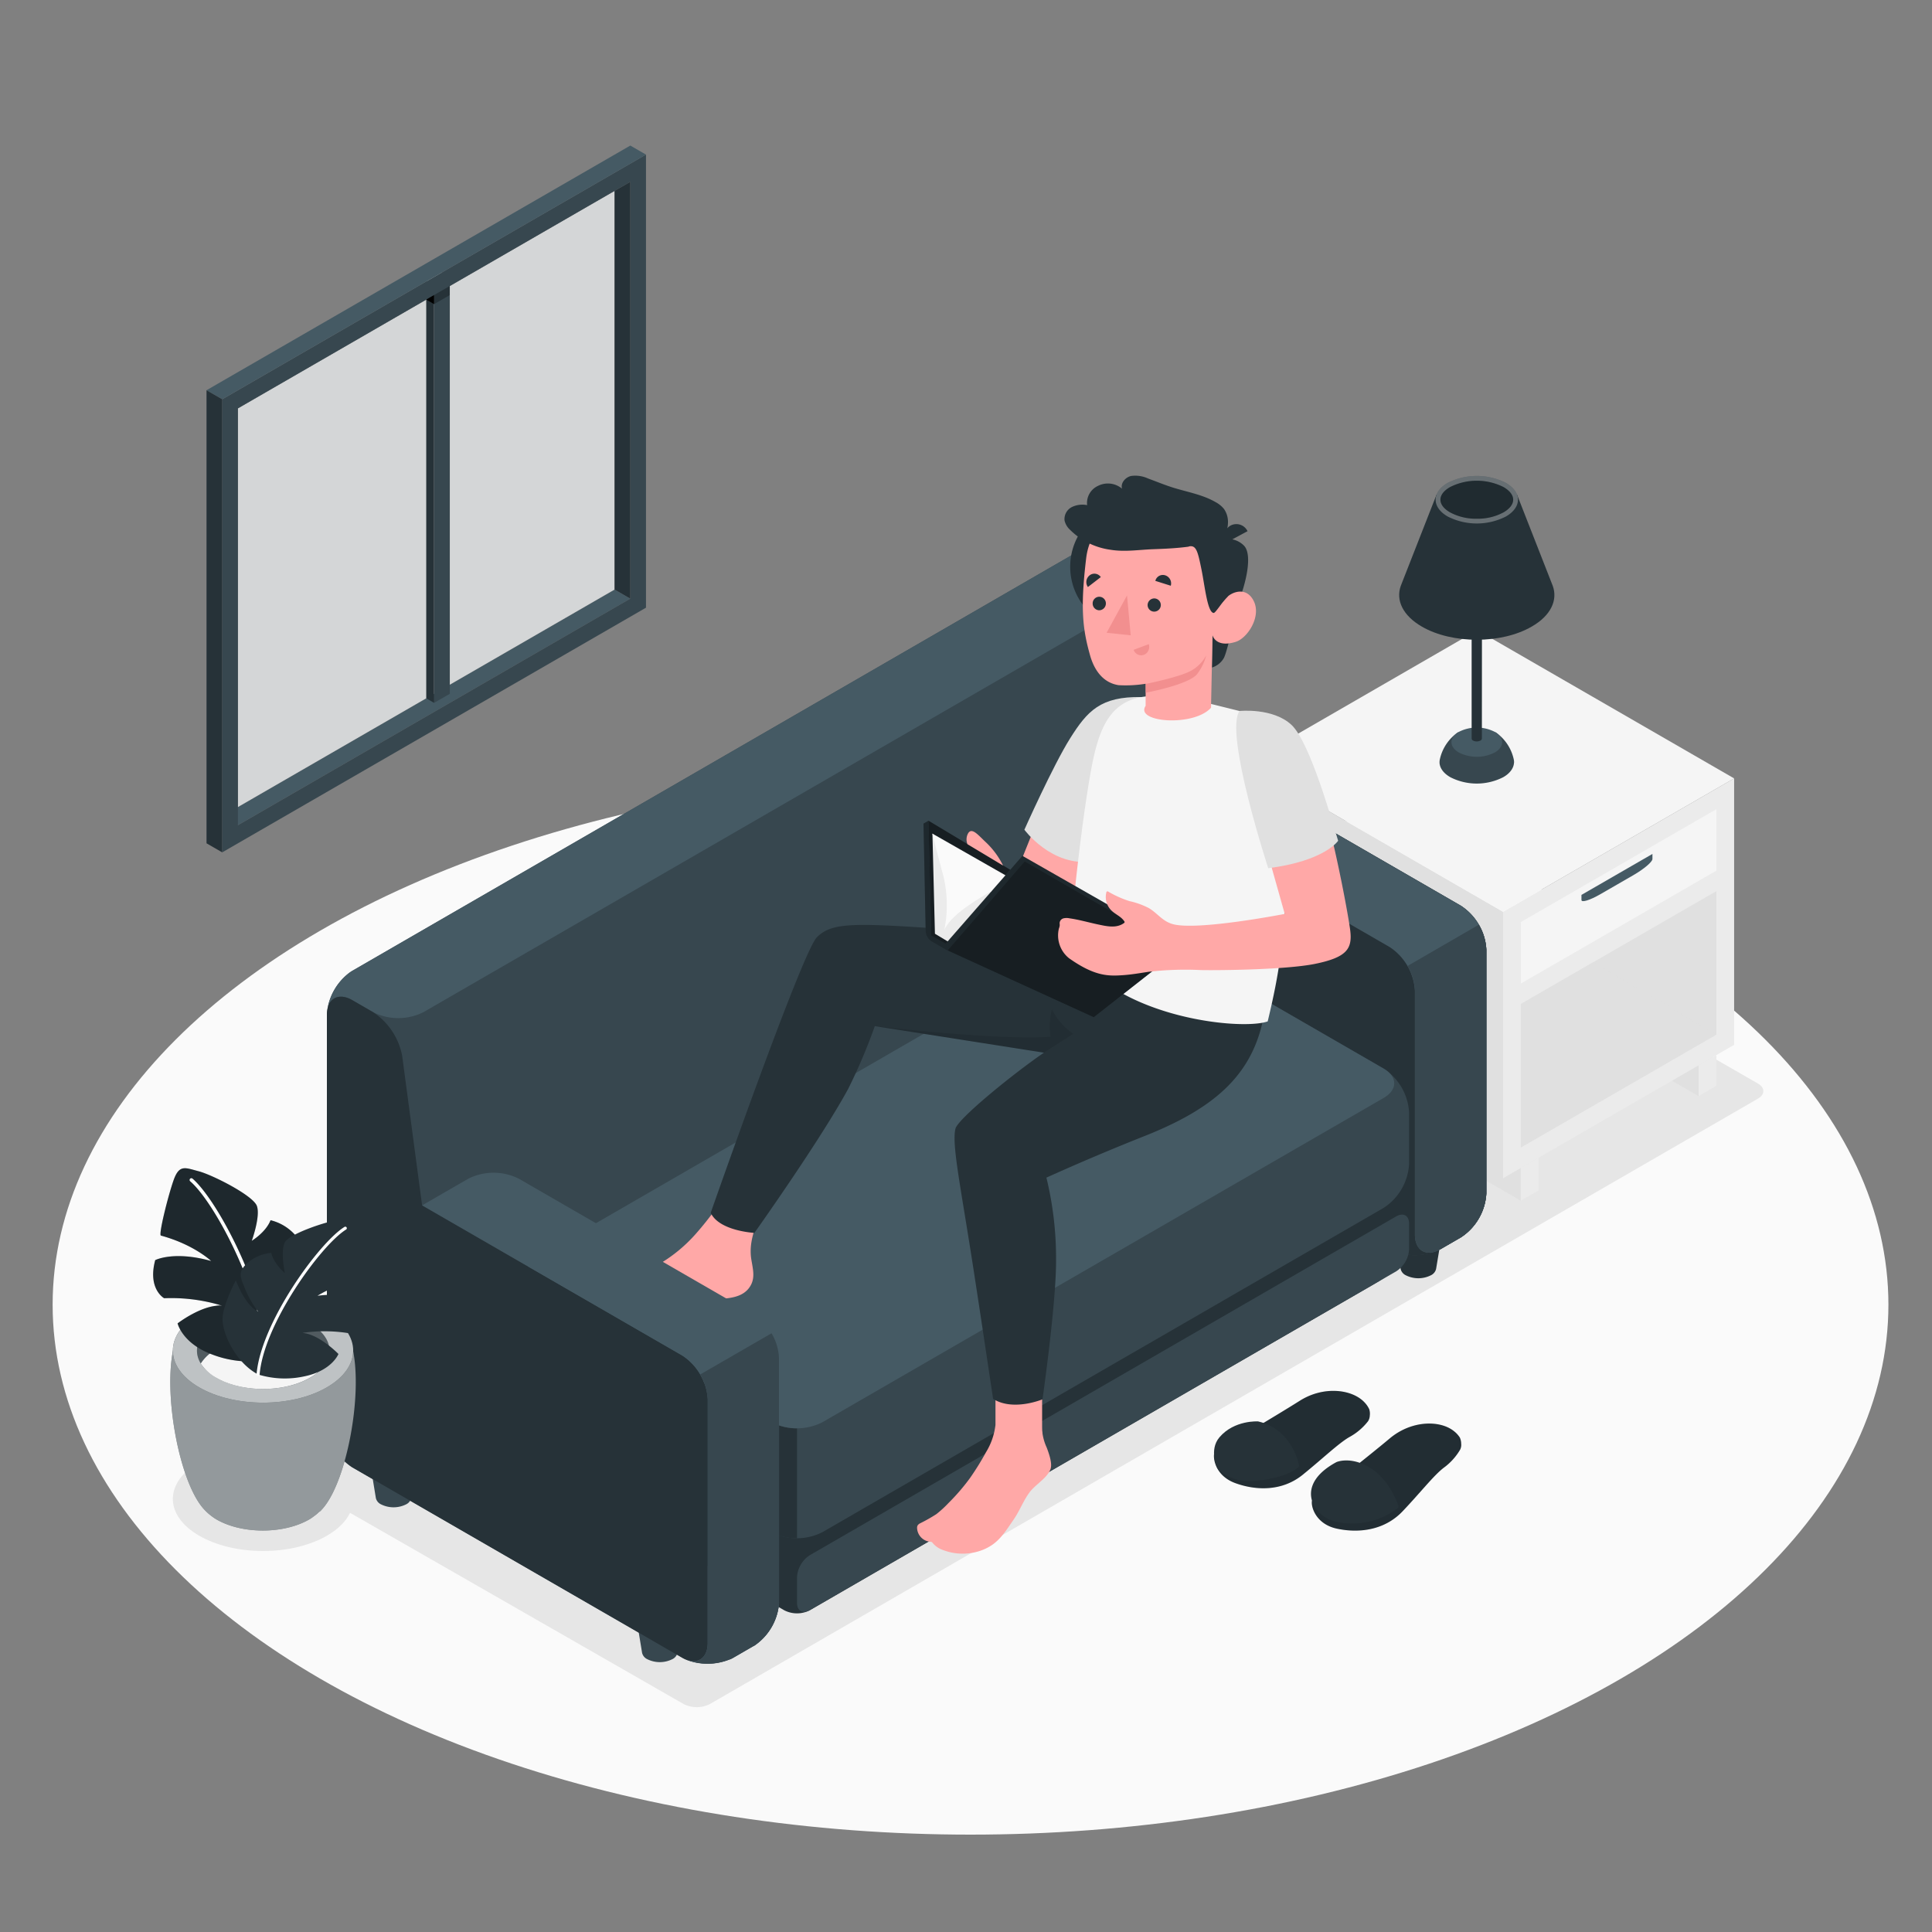 <svg xmlns="http://www.w3.org/2000/svg" viewBox="0 0 500 500"><rect x="0" y="0" width="500" height="500" fill="#808080" stroke="none"/><g id="freepik--Floor--inject-1--inject-5"><ellipse id="freepik--floor--inject-1--inject-5" cx="251.17" cy="337.65" rx="237.55" ry="137.15" style="fill:#fafafa"></ellipse></g><g id="freepik--Shadows--inject-1--inject-5"><path id="freepik--Shadow--inject-1--inject-5" d="M75.12,382.65,176.92,441a7.53,7.53,0,0,0,6.81,0L454.94,284.34c1.89-1.09,1.88-2.84,0-3.93L346.48,218.09a7.28,7.28,0,0,0-6.76.1L75.06,378.64C73.21,379.77,73.24,381.57,75.12,382.65Z" style="fill:#e6e6e6"></path><ellipse id="freepik--shadow--inject-1--inject-5" cx="68.08" cy="387.92" rx="23.35" ry="13.48" style="fill:#e6e6e6"></ellipse></g><g id="freepik--Window--inject-1--inject-5"><g id="freepik--window--inject-1--inject-5"><polygon points="57.51 211.21 61.57 213.56 163.12 154.93 159.06 152.58 57.51 211.21" style="fill:#455a64"></polygon><polygon points="159.06 152.58 61.57 208.87 61.57 105.68 159.06 49.39 159.06 152.58" style="fill:#263238"></polygon><g style="opacity:0.8"><polygon points="159.06 152.58 61.57 208.87 61.57 105.68 159.06 49.39 159.06 152.58" style="fill:#fff"></polygon></g><polygon points="112.34 74.02 112.34 181.9 116.41 179.56 116.41 71.68 112.34 74.02" style="fill:#37474f"></polygon><polygon points="110.31 72.84 112.34 74.02 112.34 181.9 110.31 180.72 110.31 72.84" style="fill:#263238"></polygon><polygon points="112.34 74.02 116.41 71.68 114.38 70.5 110.31 72.84 112.34 74.02" style="fill:#fafafa"></polygon><path d="M167.18,40,57.51,103.33V220.59l109.67-63.32Zm-4.06,114.92L61.57,213.56V105.68L163.12,47.05Z" style="fill:#37474f"></path><polygon points="163.12 154.93 159.06 152.58 159.06 49.39 163.12 47.05 163.12 154.93" style="fill:#263238"></polygon><polygon points="167.18 40.01 163.12 37.67 53.45 100.99 57.51 103.33 167.18 40.01" style="fill:#455a64"></polygon><polygon points="53.45 100.99 57.51 103.33 57.51 220.59 53.45 218.25 53.45 100.99" style="fill:#263238"></polygon><polygon points="112.34 76.36 116.4 74.02 116.4 76.37 112.34 78.71 112.34 76.36" style="fill:#263238"></polygon><polygon points="112.34 78.71 110.31 77.53 112.34 76.36 112.34 78.71"></polygon></g></g><g id="freepik--Slippers--inject-1--inject-5"><g id="freepik--slippers--inject-1--inject-5"><path d="M339.55,388.37c-.34,1.43.89,6.06,6.45,7.25s12.25.5,17-4.51,8-9.22,10.6-11.23a15.52,15.52,0,0,0,4.29-4.73,2.79,2.79,0,0,0,.26-1.51,4,4,0,0,0-.34-1.59,6.53,6.53,0,0,0-1.43-1.59c-3.61-3-11.07-2.94-16.72,1.81S339.55,388.37,339.55,388.37Z" style="fill:#263238"></path><path d="M339.55,388.37c-.34,1.43.89,6.06,6.45,7.25s12.25.5,17-4.51,8-9.22,10.6-11.23a15.52,15.52,0,0,0,4.29-4.73,2.79,2.79,0,0,0,.26-1.51,4,4,0,0,0-.34-1.59,6.53,6.53,0,0,0-1.43-1.59c-3.61-3-11.07-2.94-16.72,1.81S339.55,388.37,339.55,388.37Z" style="opacity:0.1"></path><path d="M345.87,378.39s3.54-1.6,8.54,1.37c4.73,2.82,6.91,8.25,7.47,9.86a.66.66,0,0,1-.23.76,19.4,19.4,0,0,1-16.43,3.3C339.77,392.19,334.88,384.31,345.87,378.39Z" style="fill:#263238"></path><path d="M314.32,375.8c-.52,1.37.08,6.12,5.43,8.05s12.07,2.14,17.41-2.2,9.2-8.07,12-9.71a15.5,15.5,0,0,0,4.88-4.12,2.86,2.86,0,0,0,.46-1.46,4,4,0,0,0-.13-1.62,6.51,6.51,0,0,0-1.2-1.77c-3.17-3.44-10.58-4.39-16.81-.44S314.32,375.8,314.32,375.8Z" style="fill:#263238"></path><path d="M314.32,375.8c-.52,1.37.08,6.12,5.43,8.05s12.07,2.14,17.41-2.2,9.2-8.07,12-9.71a15.5,15.5,0,0,0,4.88-4.12,2.86,2.86,0,0,0,.46-1.46,4,4,0,0,0-.13-1.62,6.51,6.51,0,0,0-1.2-1.77c-3.17-3.44-10.58-4.39-16.81-.44S314.32,375.8,314.32,375.8Z" style="opacity:0.1"></path><path d="M336.24,379.5s-1.49-9.52-10.64-11.64c0,0-6.15-.41-10,4.1-2.82,3.3-.54,8-.54,8s2.93,4,10.16,3.25C333.77,382.37,336.24,379.5,336.24,379.5Z" style="fill:#263238"></path></g></g><g id="freepik--Furniture--inject-1--inject-5"><g id="freepik--side-table--inject-1--inject-5"><polygon points="439.6 283.66 430.42 278.36 439.6 275.7 439.6 283.66" style="fill:#e0e0e0"></polygon><polygon points="393.59 302.27 393.59 310.73 327.12 272.37 327.13 263.92 393.59 302.27" style="fill:#e0e0e0"></polygon><g style="opacity:0.5;mix-blend-mode:multiply"><polygon points="439.6 283.66 430.42 278.36 439.6 275.7 439.6 283.66" style="fill:#e0e0e0"></polygon></g><g style="opacity:0.5;mix-blend-mode:multiply"><polygon points="393.59 302.27 393.59 310.73 327.12 272.37 327.13 263.92 393.59 302.27" style="fill:#e0e0e0"></polygon></g><polygon points="322.53 197.62 389 235.97 389 304.92 322.53 266.57 322.53 197.62" style="fill:#e0e0e0"></polygon><polygon points="389 235.97 448.79 201.45 448.79 270.4 389 304.92 389 235.97" style="fill:#ebebeb"></polygon><polygon points="448.79 201.45 382.32 163.09 322.53 197.62 389 235.97 448.79 201.45" style="fill:#f5f5f5"></polygon><polygon points="393.59 238.63 444.2 209.41 444.2 225.32 393.59 254.54 393.59 238.63" style="fill:#f5f5f5"></polygon><polygon points="393.59 259.84 444.2 230.62 444.2 267.75 393.59 296.97 393.59 259.84" style="fill:#e0e0e0"></polygon><polygon points="393.59 310.73 398.19 308.07 398.19 299.62 393.59 302.27 393.59 310.73" style="fill:#ebebeb"></polygon><polygon points="439.6 283.66 444.2 281.01 444.2 273.05 439.6 275.7 439.6 283.66" style="fill:#ebebeb"></polygon><path d="M409.28,232.92c0,.73,2.19.06,4.89-1.5l8.58-4.95c2.7-1.57,4.9-3.42,4.9-4.16V221l-18.37,10.6Z" style="fill:#455a64"></path><polygon points="444.2 267.75 412.26 249.06 393.59 259.84 393.59 296.97 444.2 267.75" style="fill:#e0e0e0;opacity:0.5;mix-blend-mode:multiply"></polygon></g><g id="freepik--Lamp--inject-1--inject-5"><path d="M391.84,197.3a3.36,3.36,0,0,0-.08-.77,11.44,11.44,0,0,0-4.68-7h-9.77a11.44,11.44,0,0,0-4.68,7,3.36,3.36,0,0,0-.08.77s0,.13,0,.13c.09,1.35,1,2.69,2.81,3.72a15.06,15.06,0,0,0,13.65,0c1.79-1,2.72-2.37,2.81-3.72C391.83,197.43,391.84,197.34,391.84,197.3Z" style="fill:#37474f"></path><path d="M377.56,189.4c-2.56,1.48-2.56,3.88,0,5.35a10.23,10.23,0,0,0,9.27,0c2.56-1.47,2.56-3.87,0-5.35A10.23,10.23,0,0,0,377.56,189.4Z" style="fill:#455a64"></path><path d="M383.53,156.77h-2.67v34.28h0a.63.63,0,0,0,.38.61,2.1,2.1,0,0,0,1.89,0,.63.63,0,0,0,.38-.61h0Z" style="fill:#263238"></path><path d="M401.86,151.64h0L392.6,128H371.78l-9.26,23.62h0c-1.32,3.69.49,7.68,5.46,10.55,7.84,4.53,20.57,4.53,28.41,0C401.37,159.32,403.18,155.33,401.86,151.64Z" style="fill:#263238"></path><path d="M374.66,133.67a16.61,16.61,0,0,0,15.07,0c4.16-2.4,4.16-6.29,0-8.7a16.67,16.67,0,0,0-15.07,0C370.5,127.38,370.5,131.27,374.66,133.67Z" style="fill:#263238"></path><path d="M374.66,133.67a16.61,16.61,0,0,0,15.07,0c4.16-2.4,4.16-6.29,0-8.7a16.67,16.67,0,0,0-15.07,0C370.5,127.38,370.5,131.27,374.66,133.67Z" style="fill:#fff;opacity:0.3"></path><path d="M382.19,134.24a14,14,0,0,1-6.91-1.64c-1.62-.93-2.5-2.09-2.5-3.28s.88-2.34,2.5-3.27a15.4,15.4,0,0,1,13.83,0c1.61.93,2.5,2.09,2.5,3.27s-.89,2.35-2.5,3.28A14,14,0,0,1,382.19,134.24Z" style="fill:#263238"></path><path d="M382.19,134.24a14,14,0,0,1-6.91-1.64c-1.62-.93-2.5-2.09-2.5-3.28s.88-2.34,2.5-3.27a15.4,15.4,0,0,1,13.83,0c1.61.93,2.5,2.09,2.5,3.27s-.89,2.35-2.5,3.28A14,14,0,0,1,382.19,134.24Z" style="opacity:0.15"></path></g></g><g id="freepik--Character--inject-1--inject-5"><g id="freepik--character-on-the-couch--inject-1--inject-5"><path d="M177.52,414.54H164l2.17,13.21h0a2.44,2.44,0,0,0,1.31,1.63,7.27,7.27,0,0,0,6.55,0,2.44,2.44,0,0,0,1.31-1.63h0Z" style="fill:#37474f"></path><ellipse cx="170.75" cy="414.18" rx="6.8" ry="3.92" style="fill:#fafafa"></ellipse><path d="M108.65,374.47H95.11l2.16,13.21h0a2.42,2.42,0,0,0,1.31,1.63,7.27,7.27,0,0,0,6.55,0,2.45,2.45,0,0,0,1.31-1.63h0Z" style="fill:#37474f"></path><path d="M97.07,371.34c-2.65,1.54-2.65,4,0,5.55a10.59,10.59,0,0,0,9.62,0c2.65-1.53,2.65-4,0-5.55A10.65,10.65,0,0,0,97.07,371.34Z" style="fill:#fafafa"></path><path d="M373.86,315.19H360.32l2.16,13.21h0a2.46,2.46,0,0,0,1.32,1.63,7.24,7.24,0,0,0,6.54,0,2.46,2.46,0,0,0,1.32-1.63h0Z" style="fill:#263238"></path><path d="M362.28,312.06c-2.65,1.54-2.65,4,0,5.55a10.59,10.59,0,0,0,9.62,0c2.65-1.53,2.65-4,0-5.55A10.65,10.65,0,0,0,362.28,312.06Z" style="fill:#fafafa"></path><path d="M305,275.13H291.45l2.16,13.2h0a2.43,2.43,0,0,0,1.31,1.63,7.2,7.2,0,0,0,6.55,0,2.4,2.4,0,0,0,1.31-1.63h0Z" style="fill:#fafafa"></path><path d="M293.41,272c-2.65,1.53-2.65,4,0,5.55a10.63,10.63,0,0,0,9.61,0c2.66-1.53,2.66-4,0-5.55A10.57,10.57,0,0,0,293.41,272Z" style="fill:#fafafa"></path><path d="M384.67,245.79v63.06a14.56,14.56,0,0,1-6.57,11.37l-5.35,3.1-.09,0a14.82,14.82,0,0,1-8.21,1.41L201.6,415a14.63,14.63,0,0,1-6.49,10.92.11.11,0,0,0-.06,0l-5.33,3.08a4.09,4.09,0,0,1-.51.26,1.66,1.66,0,0,1-.27.13l-.07,0a15,15,0,0,1-10.19.47,9.59,9.59,0,0,1-1.14-.42l-.18-.08c-.28-.12-.53-.26-.78-.39L91.17,379.74a14.54,14.54,0,0,1-6.56-11.37l0-105.75a14.58,14.58,0,0,1,6.57-11.37L279.54,142.42a14.53,14.53,0,0,1,13.13,0L298,145.5a17.44,17.44,0,0,1,7.56,11.31l5.16,38.71,67.35,38.9A14.55,14.55,0,0,1,384.67,245.79Z" style="fill:#37474f"></path><path d="M298,145.51l-5.35-3.09a14.53,14.53,0,0,0-13.13,0L91.16,251.25c-.38.22-.8.52-.67.42a15,15,0,0,0-5.82,9.84c.48-3.35,3.21-4.56,6.49-2.68l5.35,3.09a14.53,14.53,0,0,0,13.13,0L298,153.09C301.65,151,301.65,147.6,298,145.51Z" style="fill:#455a64"></path><path d="M384.67,245.79v63.06a14.56,14.56,0,0,1-6.57,11.37l-5.35,3.1-.09,0a14.05,14.05,0,0,1-7.69,1.46,13,13,0,0,1-5.35-1.5l-60.78-35.11a14.56,14.56,0,0,1-6.56-11.37V213.78a14.51,14.51,0,0,1,6.56-11.37l11.91-6.89,67.35,38.9A14.55,14.55,0,0,1,384.67,245.79Z" style="fill:#263238"></path><path d="M310.75,195.53l-11.91,6.87c-3.61,2.09-3.61,5.5,0,7.59l60.78,35.09a14.55,14.55,0,0,1,6.56,11.37v63.07c0,4.17,3,5.87,6.57,3.79l5.35-3.09a14.55,14.55,0,0,0,6.56-11.37V245.78a14.55,14.55,0,0,0-6.56-11.37Z" style="fill:#455a64"></path><path d="M366.18,256.45v63.07c0,4.17,3,5.87,6.57,3.79l5.35-3.09a14.55,14.55,0,0,0,6.56-11.37V245.78a13.46,13.46,0,0,0-1.93-6.47L364.26,250A13.41,13.41,0,0,1,366.18,256.45Z" style="fill:#37474f"></path><path d="M363.45,324.82a15.76,15.76,0,0,1-2.4,3.61c-1.39,1.56-4.36,3.27-6.17,4.32-23.1,13.34-122.24,70.64-145.33,84a7.25,7.25,0,0,1-6.57,0l-21.35-12.33-42.71-24.65c-3.63-2.09-6.57-7-6.57-10.9s2.94-8.81,6.57-10.91l24.23-14,18.48-10.66L284.2,274a14.59,14.59,0,0,1,13.13,0l60.77,35.1c3.62,2.09,6.57,7,6.57,10.9A11.61,11.61,0,0,1,363.45,324.82Z" style="fill:#263238"></path><path d="M209.55,402.5l151.83-87.73c1.82-1,3.29-.2,3.29,1.9v6.64a7.23,7.23,0,0,1-3.29,5.68L209.55,416.72c-1.81,1-3.28.2-3.28-1.89v-6.64A7.28,7.28,0,0,1,209.55,402.5Z" style="fill:#37474f"></path><path d="M284.19,241.47,138.92,325.41a14.49,14.49,0,0,0-6.57,11.37v13.28a14.53,14.53,0,0,0,6.57,11.38l60.78,35.09a14.53,14.53,0,0,0,13.13,0L358.1,312.59a14.51,14.51,0,0,0,6.57-11.37V287.93a14.49,14.49,0,0,0-6.57-11.37l-60.78-35.09A14.47,14.47,0,0,0,284.19,241.47Z" style="fill:#37474f"></path><path d="M206.27,369.64V398.1a13.43,13.43,0,0,1-6.56-1.57l-60.79-35.09a14.51,14.51,0,0,1-6.57-11.37V336.78a14.71,14.71,0,0,1,5.9-10.94c-2.94,2.1-2.71,5.2.67,7.15l60.79,35.09A13.37,13.37,0,0,0,206.27,369.64Z" style="fill:#263238"></path><path d="M212.83,368.08,358.1,284.14c3.63-2.09,3.63-5.49,0-7.58l-60.78-35.09a14.47,14.47,0,0,0-13.13,0L138.92,325.41c-3.63,2.09-3.63,5.49,0,7.58l60.78,35.09A14.53,14.53,0,0,0,212.83,368.08Z" style="fill:#455a64"></path><rect x="257.63" y="356.14" width="12.07" height="20.67" style="fill:#ffa8a7"></rect><path d="M258.56,371.21l-.93-2.5a17.16,17.16,0,0,1-2.47,7.15,71.89,71.89,0,0,1-4.07,6.58,53.68,53.68,0,0,1-5.61,6.53,28.51,28.51,0,0,1-3.14,2.88,41.85,41.85,0,0,1-4.19,2.37,1.72,1.72,0,0,0-.68.57,1.4,1.4,0,0,0-.13.68,3.73,3.73,0,0,0,3.35,3.53,1.08,1.08,0,0,1,.44.08,1,1,0,0,1,.29.3,6.11,6.11,0,0,0,2.69,1.79,14.26,14.26,0,0,0,9.93.05,12.51,12.51,0,0,0,2.81-1.46c2.35-1.65,3.83-4.12,5.44-6.44s2.51-4.88,4.14-7.08c1.46-2,4.66-3.76,5.45-6.06.43-1.25-.13-3.31-1-5.57a13.28,13.28,0,0,1-1.22-5.5c0,.26,0,1.34,0,1.34-.88,1-3.53,1.93-6.27,2C261.65,372.55,258.55,372.56,258.56,371.21Z" style="fill:#ffa8a7"></path><path d="M183.65,336.49c2.82-.61,7.59.06,10.07-3,1.91-2.39,1.16-4.83.72-7.56-.68-4.24.85-7.81,2.21-11.71a1,1,0,0,0,0-.74.93.93,0,0,0-.6-.36,32.32,32.32,0,0,0-9-1.21,2.22,2.22,0,0,0-1,.16,2.35,2.35,0,0,0-.83.8A84.36,84.36,0,0,1,180,319.4a38.81,38.81,0,0,1-9.17,7.6c-4.71,2.71-10,4.06-15.12,6-.85.32-1.8.77-2,1.64a2.64,2.64,0,0,0,.78,2.23c2.48,3,6.37,4.09,10.12,4.37a44,44,0,0,0,5.15-.3,20.27,20.27,0,0,0,6.72-1.22C178.84,338.74,181.08,337.13,183.65,336.49Z" style="fill:#ffa8a7"></path><path d="M276.86,243.68s-11.45-1.81-19.44-2.35c-34.65-2.38-41.52-3.25-46,1.22-3.85,3.81-27.49,71.33-27.49,71.33,2.22,4.73,11.31,5.19,11.31,5.19s17.07-24,24.29-37.31a144.53,144.53,0,0,0,6.87-16.2l43.78,6.87c-8,5.46-22.3,17.12-22.91,19.68-1,4.1,1.39,15.06,4.74,36.82,2.15,13.94,5,33.09,5,33.09,5.21,3.31,12.79.12,12.79.12s3.61-25.17,3.51-36.3a88.19,88.19,0,0,0-2.5-21.07s11.61-5.31,25.57-10.83c17.58-7,27.31-15.39,30.44-29.76Z" style="fill:#263238"></path><path d="M270.14,272.43l7.62-4.89a16.41,16.41,0,0,1-5.53-6.35,18.17,18.17,0,0,0-.35,7.13c-13.59,1-45.52-2.76-45.52-2.76Z" style="opacity:0.1"></path><path d="M291.42,181.73c-4.71-.14-10.73,7-16.93,18s-15.66,37.52-15.66,37.52l15,8.68Z" style="fill:#ffa8a7"></path><path d="M295.41,180.4c-10.58-.19-14,3.59-18.45,10.66s-11.85,23.67-11.85,23.67,7.06,9.68,17.67,8.21S295.41,180.4,295.41,180.4Z" style="fill:#e0e0e0"></path><path d="M325.75,185.24a36.15,36.15,0,0,1,5.33,18.41l2.1,22.33c-1,18.08-2,25.41-5.1,38.36-7.32,2.57-42.22-1.4-51.22-20.66,0,0,2.15-24.86,5.16-42.42,2.07-12.06,4.7-20.88,16.4-21.14l15,2.06Z" style="fill:#f5f5f5"></path><circle cx="293.39" cy="146.66" r="16.43" transform="translate(-17.77 250.42) rotate(-45)" style="fill:#263238"></circle><path d="M320.28,156.47s-2.52,11.85-3.53,13.79a5.34,5.34,0,0,1-3.1,2.5l.17-8.33Z" style="fill:#263238"></path><path d="M317.11,139.51a5.85,5.85,0,0,1,4.83,1.7c2.08,2.12.92,8.76-1.66,15.26l-4.75.55Z" style="fill:#263238"></path><path d="M314.11,157c.95.57,2.31-1.26,3.48-2.48s5-2.91,6.92,1.12-1.69,9.53-4.71,10.47c-5.2,1.63-6-1.7-6-1.7l-.39,18.75c-4.48,5-19.81,3.82-16.92-.49l0-5.71a32.51,32.51,0,0,1-7,.36c-3.83-.59-6.23-3.61-7.39-7.75-1.87-6.64-2.57-12-1-25.09,1.73-14.33,18.4-14.48,27.4-8.81S314.11,157,314.11,157Z" style="fill:#ffa8a7"></path><path d="M307.87,141.38c1.77-.24,2.15,1.48,3.1,6.15.83,4.11,1.53,11.06,3.14,11.1.48,0,2.3-3,3.48-4.09a2.1,2.1,0,0,0,.46-1.13c.64-3,0-6.5-.35-9.51-.14-1.26-.32-2.52-.49-3.77-.22-1.57.53-3.06.58-4.67a5.9,5.9,0,0,0-1-3.71,6.92,6.92,0,0,0-2.14-1.77c-3.43-2-7.43-2.64-11.2-3.83-2.14-.68-4.21-1.54-6.32-2.31a7.89,7.89,0,0,0-4.41-.66c-1.47.34-2.77,1.84-2.34,3.29a5.65,5.65,0,0,0-6.19-.74,4.86,4.86,0,0,0-2.84,5,6.2,6.2,0,0,0-4,.52,3.5,3.5,0,0,0-1.85,3.43,4.65,4.65,0,0,0,1.37,2.38,18.36,18.36,0,0,0,10.54,5.22c3.73.6,7.22,0,10.93-.14,3.07-.11,6.08-.24,9.17-.65Z" style="fill:#263238"></path><path d="M317.11,140.56l5.75-3.09A3.19,3.19,0,0,0,318.5,136,3.43,3.43,0,0,0,317.11,140.56Z" style="fill:#263238"></path><path d="M296.53,177s8.53-1.72,11.51-3.31a9.8,9.8,0,0,0,4.13-4.08,13.48,13.48,0,0,1-2.34,4.82c-2.19,2.79-13.3,4.84-13.3,4.84Z" style="fill:#f28f8f"></path><path d="M297,156.65a1.71,1.71,0,1,0,1.71-1.78A1.74,1.74,0,0,0,297,156.65Z" style="fill:#263238"></path><path d="M299,150.33l4,1.26a2.2,2.2,0,0,0-1.42-2.69A2,2,0,0,0,299,150.33Z" style="fill:#263238"></path><path d="M297.3,166.71l-3.91,1.46a2.05,2.05,0,0,0,2.66,1.29A2.19,2.19,0,0,0,297.3,166.71Z" style="fill:#f28f8f"></path><path d="M281.55,151.92l3.34-2.57a2,2,0,0,0-2.9-.45A2.21,2.21,0,0,0,281.55,151.92Z" style="fill:#263238"></path><path d="M282.78,156.16a1.74,1.74,0,0,0,1.71,1.78,1.76,1.76,0,0,0,1.71-1.79,1.71,1.71,0,1,0-3.42,0Z" style="fill:#263238"></path><polygon points="291.67 154.09 292.63 164.42 286.39 163.76 291.67 154.09" style="fill:#f28f8f"></polygon><polygon points="245.25 245.97 243.9 245.19 264.6 221.5 304.09 244.04 305.09 245.97 245.25 245.97" style="fill:#263238"></polygon><polygon points="245.25 245.97 243.9 245.19 264.6 221.5 304.09 244.04 305.09 245.97 245.25 245.97" style="opacity:0.2"></polygon><polygon points="305.09 245.97 265.2 222.94 245.25 245.97 283.06 263.25 305.09 245.97" style="fill:#263238"></polygon><polygon points="305.09 245.97 265.2 222.94 245.25 245.97 283.06 263.25 305.09 245.97" style="opacity:0.4"></polygon><path d="M245.25,246l-4-2.29a3.39,3.39,0,0,1-1.69-2.86L239,213.15l1.3-.76.71,29.73,4.27,2.41Z" style="fill:#263238"></path><path d="M245.25,246l-4-2.29a3.39,3.39,0,0,1-1.69-2.86L239,213.15l1.3-.76.71,29.73,4.27,2.41Z" style="opacity:0.2"></path><polygon points="240.27 212.39 261.45 225.1 244.73 244.24 240.98 242.12 240.27 212.39" style="fill:#263238"></polygon><polygon points="240.27 212.39 261.45 225.1 244.73 244.24 240.98 242.12 240.27 212.39" style="opacity:0.4"></polygon><polygon points="241.31 215.74 241.96 241.65 245.25 243.63 256.65 230.59 241.31 215.74" style="fill:#ebebeb"></polygon><path d="M244.39,240.66a32.22,32.22,0,0,0-.32-14.24c-2-7.39-2.76-10.68-2.76-10.68l18.9,10.78-3.56,4.07C247.74,235.68,245.39,238.53,244.39,240.66Z" style="fill:#fafafa"></path><path d="M310.69,251.05a82.92,82.92,0,0,0-13.44.45c-2.23.34-4.45.73-6.71.88-3.78.26-7.3.26-13.89-4.4a7.56,7.56,0,0,1-2.6-7.7,3,3,0,0,0,.21-.83c0-.26-.06-.53,0-.79a1.34,1.34,0,0,1,1-1,3.58,3.58,0,0,1,1.53,0c2.48.35,4.9,1.06,7.35,1.58,2.2.46,4.75,1.09,6.73-.34a.39.39,0,0,0,.18-.24.36.36,0,0,0-.09-.24c-.92-1.38-2.59-1.86-3.65-3.14a4.86,4.86,0,0,1-1-4.26.32.32,0,0,1,.55-.24,27.28,27.28,0,0,0,5.41,2.42,20.15,20.15,0,0,1,5.08,1.83c2.27,1.37,3.51,3.42,6.23,4.15,6.48,1.72,28.91-2.66,28.91-2.66L323.89,206s-6.38-19.41,1.86-20.76c.91-.25,7.78-.41,12.72,10.86,5.18,11.81,10.34,39.76,10.95,44.56s-.71,7.06-9,8.77C332.35,251.09,313.14,251.14,310.69,251.05Z" style="fill:#ffa8a7"></path><path d="M320.8,184s8.63-.89,13.43,3.59,10.55,25.09,12.08,30c0,0-3.46,5.24-18.09,7.1C328.22,224.7,316.75,189.6,320.8,184Z" style="fill:#e0e0e0"></path><path d="M259.59,224a21,21,0,0,0-4.56-6.13c-1.84-1.72-3.57-3.92-4.53-2.12a3.22,3.22,0,0,0-.11,2.73Z" style="fill:#ffa8a7"></path><path d="M183.15,425.26V362.19a14.58,14.58,0,0,0-6.57-11.37l-67.34-38.88-5.16-38.71a17.43,17.43,0,0,0-7.57-11.31l-5.35-3.09c-3.61-2.08-6.56-.38-6.56,3.79V368.37a14.57,14.57,0,0,0,6.56,11.37l85.42,49.31C180.19,431.14,183.15,429.43,183.15,425.26Z" style="fill:#263238"></path><path d="M201.62,351.52V414.6a3,3,0,0,1,0,.42,14.63,14.63,0,0,1-6.49,10.92.11.11,0,0,0-.06,0l-5.33,3.08a4.09,4.09,0,0,1-.51.26,1.66,1.66,0,0,1-.27.13l-.07,0c-.19.08-.37.15-.53.2a15.2,15.2,0,0,1-9.66.27,9.59,9.59,0,0,1-1.14-.42c3.15,1.3,5.59-.47,5.61-4.25h0V362.19a14.56,14.56,0,0,0-6.57-11.37l-11.91-6.88-55.44-32,11.92-6.88a14.59,14.59,0,0,1,13.13,0l48.87,28.22,11.9,6.87A14.52,14.52,0,0,1,201.62,351.52Z" style="fill:#455a64"></path><path d="M183.15,362.19v63.07h0c0,3.78-2.46,5.55-5.61,4.25a9.59,9.59,0,0,0,1.14.42,15.2,15.2,0,0,0,9.66-.27c.16-.05.34-.12.53-.2l.07,0a1.66,1.66,0,0,0,.27-.13,4.09,4.09,0,0,0,.51-.26l5.33-3.08a.11.11,0,0,1,.06,0A14.63,14.63,0,0,0,201.6,415a3,3,0,0,0,0-.42V351.52a13.42,13.42,0,0,0-1.93-6.46l-18.47,10.66A13.49,13.49,0,0,1,183.15,362.19Z" style="fill:#37474f"></path></g></g><g id="freepik--Plants--inject-1--inject-5"><g id="freepik--Pot--inject-1--inject-5"><path d="M83.14,390.82c8-8.21,12.78-41.65,4.92-48.17h-40C40.25,349.17,45,382.59,53,390.81l.22.23.28.27c.23.22.47.44.73.65l.19.15c.2.15.39.31.61.46a10.64,10.64,0,0,0,1,.66c6.62,3.83,17.36,3.83,24,0h0a9.14,9.14,0,0,0,1-.67l.57-.42.24-.19a8.47,8.47,0,0,0,.7-.63L83,391Z" style="fill:#263238"></path><g style="opacity:0.5"><path d="M83.14,390.82c8-8.21,12.78-41.65,4.92-48.17h-40C40.25,349.17,45,382.59,53,390.81l.22.23.28.27c.23.22.47.44.73.65l.19.15c.2.15.39.31.61.46a10.64,10.64,0,0,0,1,.66c6.62,3.83,17.36,3.83,24,0h0a9.14,9.14,0,0,0,1-.67l.57-.42.24-.19a8.47,8.47,0,0,0,.7-.63L83,391Z" style="fill:#fff"></path></g><path d="M51.57,340c-9.11,5.26-9.11,13.8,0,19.06s23.9,5.27,33,0,9.12-13.8,0-19.06S60.69,334.76,51.57,340Z" style="fill:#263238"></path><g style="opacity:0.7"><path d="M51.57,340c-9.11,5.26-9.11,13.8,0,19.06s23.9,5.27,33,0,9.12-13.8,0-19.06S60.69,334.76,51.57,340Z" style="fill:#fff"></path></g><path d="M56,342.56c-6.7,3.87-6.7,10.13,0,14s17.55,3.87,24.25,0,6.69-10.13,0-14S62.65,338.69,56,342.56Z" style="fill:#263238"></path><g style="opacity:0.2"><path d="M56,342.56c-6.7,3.87-6.7,10.13,0,14s17.55,3.87,24.25,0,6.69-10.13,0-14S62.65,338.69,56,342.56Z" style="fill:#fff"></path></g><path d="M80.21,349.2c-6.7-3.86-17.56-3.86-24.25,0a11.22,11.22,0,0,0-4,3.68,11.13,11.13,0,0,0,4,3.68c6.69,3.87,17.55,3.87,24.25,0a11.13,11.13,0,0,0,4-3.68A11.22,11.22,0,0,0,80.21,349.2Z" style="fill:#f5f5f5"></path><g id="freepik--plants--inject-1--inject-5"><path d="M68.6,352.05a27,27,0,0,1-13.82-1.56c-7.64-2.88-8.82-8-8.82-8s6.49-5,11.52-4.58a45.05,45.05,0,0,0-15-1.93s-4.32-2.36-2.31-9.86c0,0,4.77-2.49,14.48.23,0,0-4.43-4.25-13-6.58-.68-.1,1.74-9.89,3.23-14.2s3-3.37,6.53-2.45,14.13,6.28,15.08,9-1.33,9-1.33,9,3.65-2.2,4.86-5.33a12.5,12.5,0,0,1,6.37,3.83c2.73,3.13,1.57,4.67.16,7.15a30.35,30.35,0,0,1-5.23,6.81s3.51-.7,7.87-8.16c0,0,2.37,6.56,2.29,11S75.93,349.52,68.6,352.05Z" style="fill:#263238"></path><path d="M68.6,352.05a27,27,0,0,1-13.82-1.56c-7.64-2.88-8.82-8-8.82-8s6.49-5,11.52-4.58a45.05,45.05,0,0,0-15-1.93s-4.32-2.36-2.31-9.86c0,0,4.77-2.49,14.48.23,0,0-4.43-4.25-13-6.58-.68-.1,1.74-9.89,3.23-14.2s3-3.37,6.53-2.45,14.13,6.28,15.08,9-1.33,9-1.33,9,3.65-2.2,4.86-5.33a12.5,12.5,0,0,1,6.37,3.83c2.73,3.13,1.57,4.67.16,7.15a30.35,30.35,0,0,1-5.23,6.81s3.51-.7,7.87-8.16c0,0,2.37,6.56,2.29,11S75.93,349.52,68.6,352.05Z" style="opacity:0.2"></path><path d="M68.38,352.44a.44.44,0,0,1-.23-.42c1-15-12.22-40.56-18.92-46.3a.45.45,0,0,1,.59-.69c6.81,5.84,20.28,31.86,19.24,47.05a.46.46,0,0,1-.49.42A.33.33,0,0,1,68.38,352.44Z" style="fill:#fff"></path><path d="M66.8,355.71a23.5,23.5,0,0,0,12.14.45c7-1.5,8.65-5.75,8.65-5.75s-5-5.16-9.35-5.45a39.19,39.19,0,0,1,13.19.28s4-1.49,3.27-8.22c0,0-3.79-2.77-12.53-1.68a28.21,28.21,0,0,1,12-4c.61,0-.21-8.76-.94-12.67s-2.19-3.31-5.32-3-13,3.6-14.19,5.85,0,7.95,0,7.95-2.87-2.37-3.51-5.23a10.89,10.89,0,0,0-6,2.48c-2.76,2.34-2,3.82-1.06,6.15a26.41,26.41,0,0,0,3.63,6.56s-3-1.06-5.74-8.07c0,0-2.89,5.36-3.4,9.21S60.8,352.58,66.8,355.71Z" style="fill:#263238"></path><path d="M66.94,356.08a.38.38,0,0,0,.25-.34c1.06-13.05,15.82-33.43,22.35-37.52a.4.4,0,1,0-.43-.67c-6.63,4.16-21.64,24.87-22.71,38.13a.41.41,0,0,0,.37.43A.47.47,0,0,0,66.94,356.08Z" style="fill:#fff"></path></g></g></g></svg>